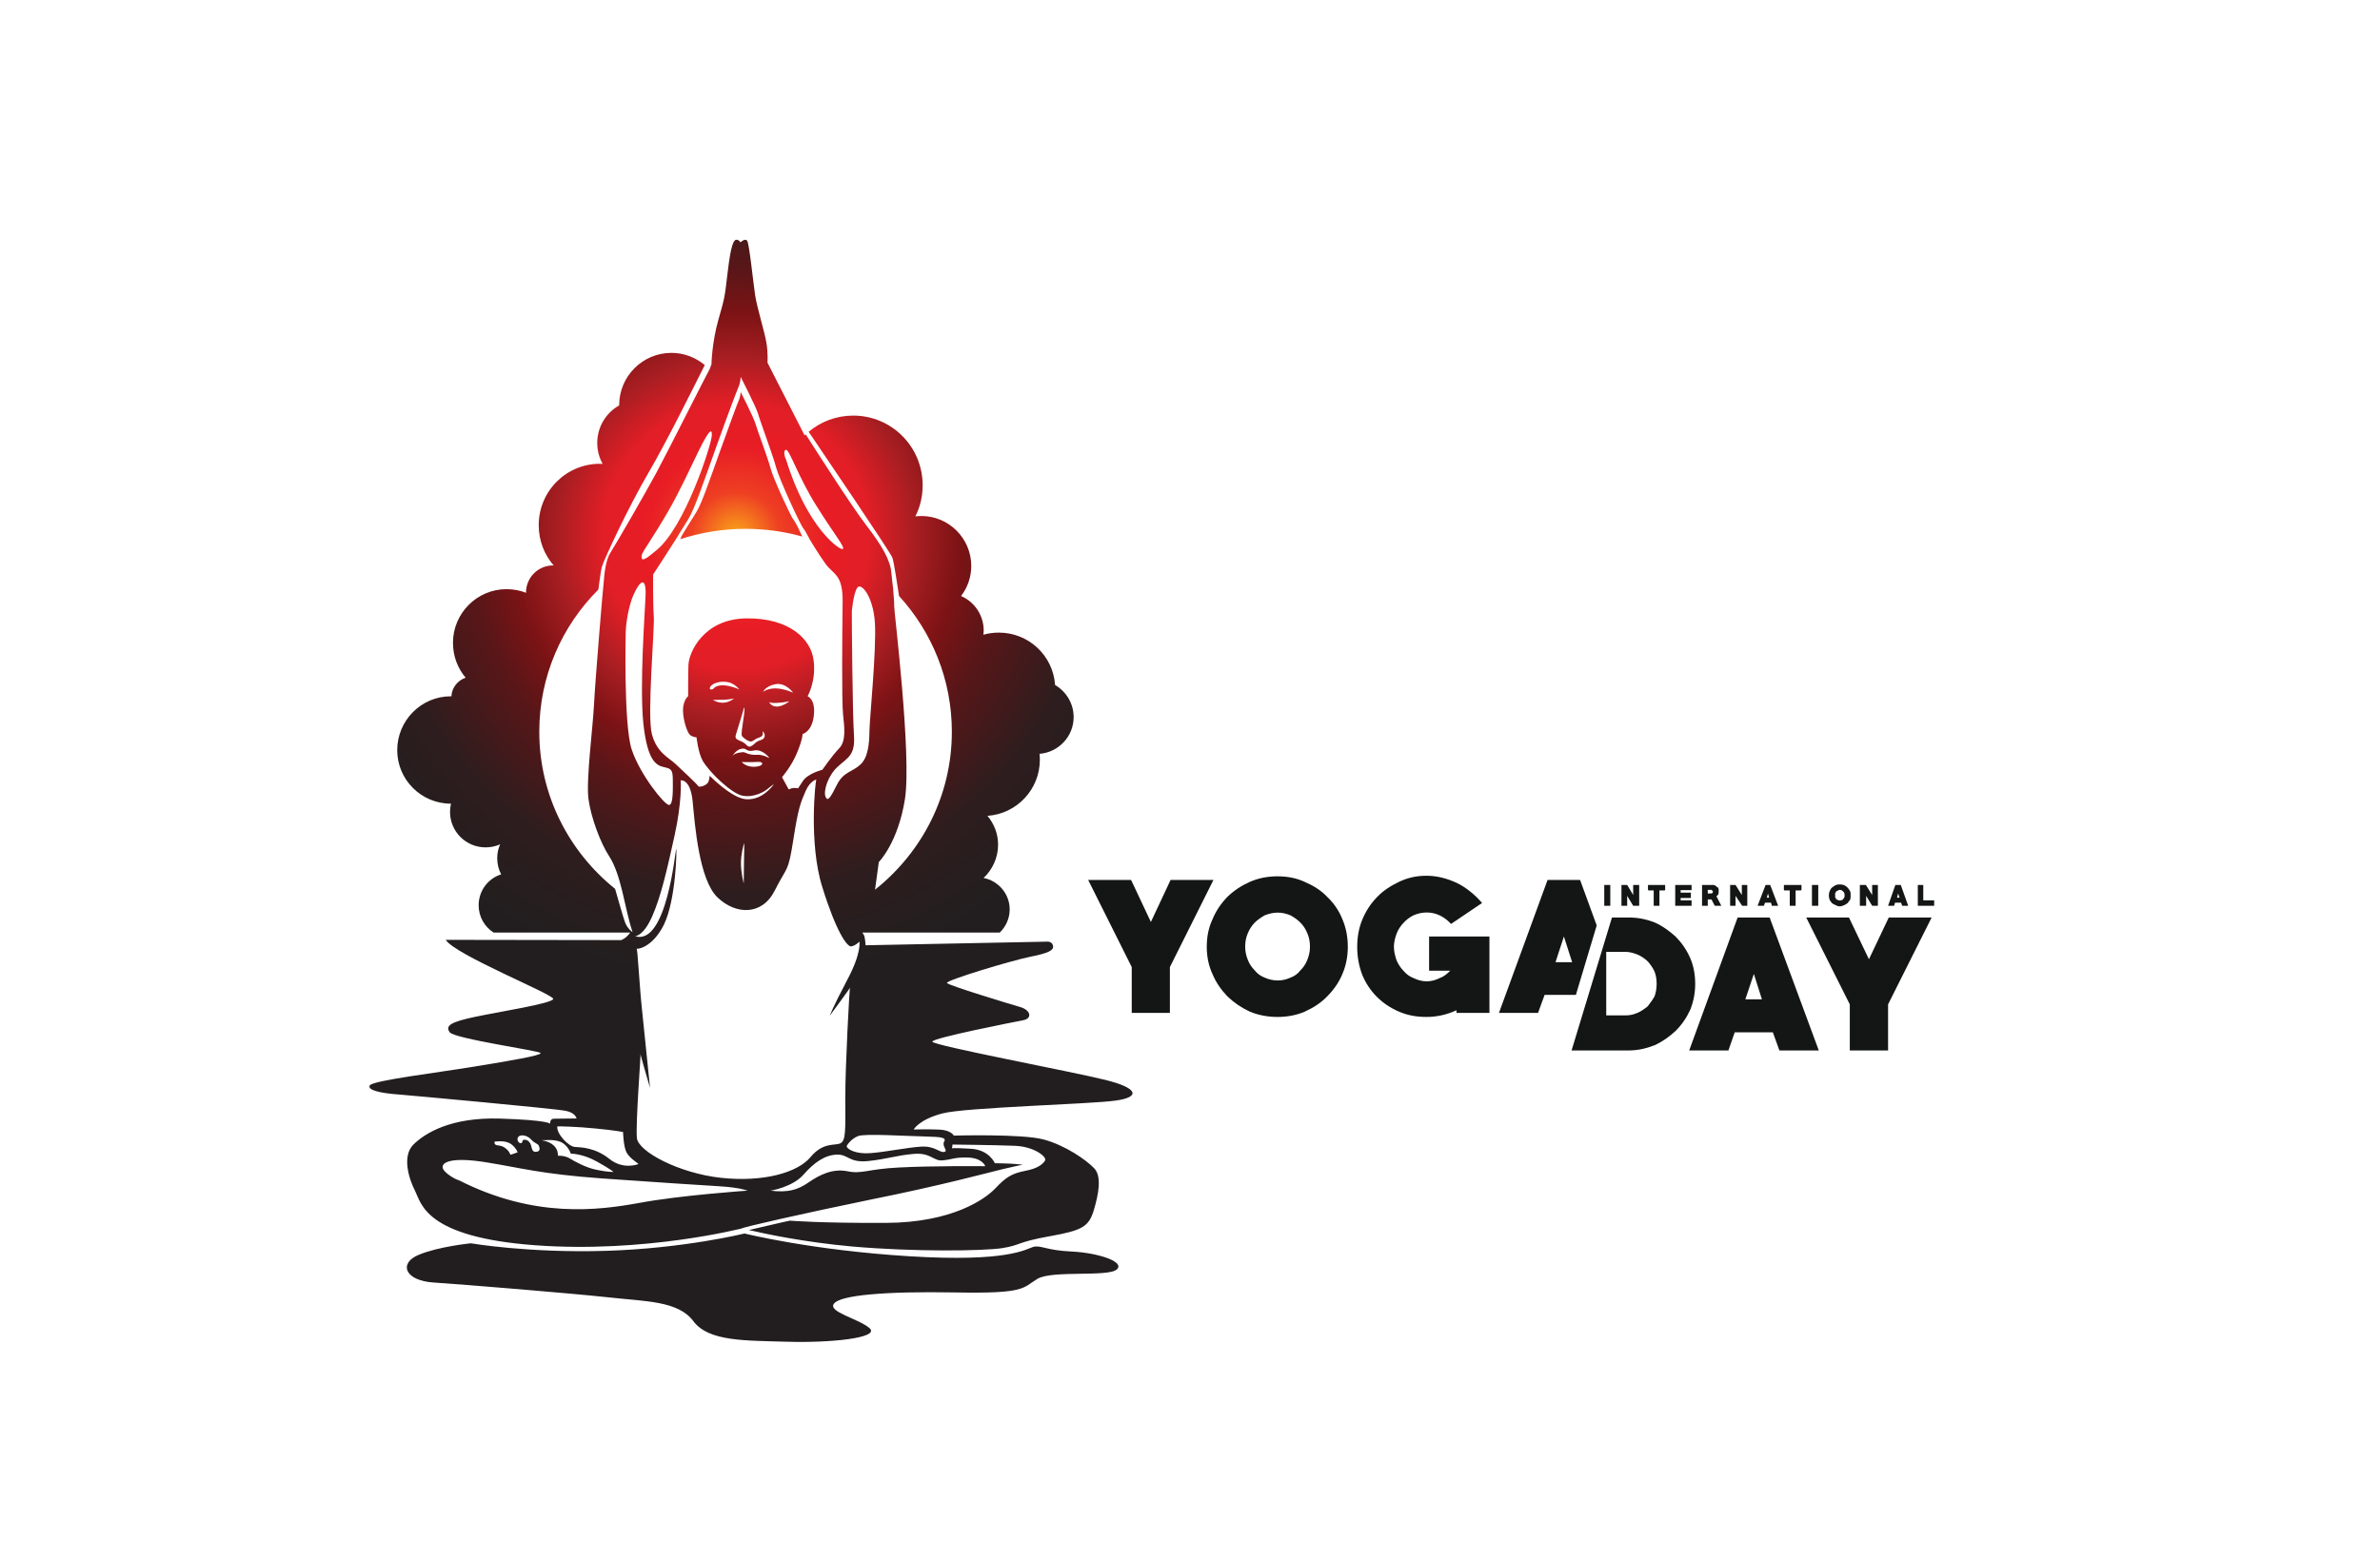 <?xml version="1.0" encoding="UTF-8" standalone="no"?><!DOCTYPE svg PUBLIC "-//W3C//DTD SVG 1.1//EN" "http://www.w3.org/Graphics/SVG/1.1/DTD/svg11.dtd"><svg width="100%" height="100%" viewBox="0 0 71 46" version="1.1" xmlns="http://www.w3.org/2000/svg" xmlns:xlink="http://www.w3.org/1999/xlink" xml:space="preserve" xmlns:serif="http://www.serif.com/" style="fill-rule:evenodd;clip-rule:evenodd;stroke-linejoin:round;stroke-miterlimit:2;"><g><path d="M57.212,27.025l0,-0.621l0.163,0l0,0.459l0.325,-0l-0,0.162l-0.488,0Zm-0.587,-0.367l-0.033,0.125l0.075,0l-0.042,-0.125Zm0.121,0.367l-0.033,-0.092l-0.18,0l-0.029,0.092l-0.179,0l0.217,-0.621l0.162,0l0.221,0.621l-0.179,0Zm-0.896,0l-0.179,-0.296l-0,0.296l-0.188,0l0,-0.621l0.18,0l0.187,0.3l0,-0.3l0.171,0l-0,0.621l-0.171,0Zm-0.967,-0.475c-0.016,0 -0.041,0.008 -0.05,0.017c-0.016,0.016 -0.041,0.021 -0.062,0.033c-0,0.017 -0.009,0.033 -0.025,0.05l-0,0.125c0.016,0.017 0.025,0.029 0.025,0.046c0.021,0.021 0.046,0.033 0.062,0.033c0.009,0.009 0.034,0.013 0.05,0.013c0.025,-0 0.05,-0.004 0.067,-0.013c0.004,0 0.029,-0.012 0.037,-0.033c0.017,-0.017 0.026,-0.029 0.034,-0.046c-0,-0.033 0.008,-0.033 0.008,-0.054c0,-0.025 -0.008,-0.054 -0.008,-0.071c-0.008,-0.017 -0.017,-0.033 -0.034,-0.05c-0.008,-0.012 -0.033,-0.017 -0.037,-0.033c-0.017,-0.009 -0.042,-0.017 -0.067,-0.017Zm0,0.492c-0.05,-0 -0.083,-0.017 -0.121,-0.034c-0.041,-0.016 -0.083,-0.041 -0.116,-0.066c-0.025,-0.038 -0.046,-0.067 -0.063,-0.088c-0.016,-0.054 -0.025,-0.096 -0.025,-0.133c0,-0.063 0.009,-0.096 0.025,-0.133c0.017,-0.038 0.038,-0.08 0.063,-0.101c0.033,-0.025 0.075,-0.058 0.116,-0.079c0.038,-0.012 0.071,-0.02 0.121,-0.02c0.05,-0 0.088,0.008 0.13,0.02c0.041,0.021 0.074,0.046 0.108,0.079c0.021,0.021 0.046,0.063 0.071,0.101c0.016,0.037 0.016,0.07 0.016,0.133c0,0.037 0,0.079 -0.016,0.133c-0.025,0.021 -0.05,0.05 -0.071,0.088c-0.034,0.025 -0.067,0.05 -0.108,0.066c-0.042,0.017 -0.08,0.034 -0.13,0.034Zm-0.829,-0.017l0,-0.621l0.188,0l-0,0.621l-0.188,0Zm-0.333,-0.458l-0.154,-0l-0,0.458l-0.175,0l-0,-0.458l-0.163,-0l-0.012,-0.017l-0,-0.146l0.525,0l-0,0.146l-0.021,0.017Zm-0.979,0.091l-0.034,0.125l0.067,0l-0.033,-0.125Zm0.116,0.367l-0.025,-0.092l-0.179,0l-0.033,0.092l-0.188,0l0.238,-0.621l0.137,0l0.238,0.621l-0.188,0Zm-0.887,0l-0.196,-0.296l-0,0.296l-0.162,0l-0,-0.621l0.162,0l0.187,0.3l0,-0.3l0.163,0l0,0.621l-0.154,0Zm-0.929,-0.475l-0.096,0l-0,0.108l0.096,0c0.016,0 0.025,-0.008 0.033,-0.008c0.017,-0.008 0.025,-0.025 0.025,-0.042c-0,-0.02 -0.008,-0.025 -0.025,-0.041c-0.008,-0.017 -0.017,-0.017 -0.033,-0.017Zm0.112,0.475l-0.096,-0.188l-0.112,0l-0,0.188l-0.171,0l-0,-0.621l0.317,0c0.016,0 0.033,0 0.041,0.004c0.021,0 0.038,0.017 0.046,0.021c0.017,0.008 0.025,0.017 0.034,0.033c0.024,0.005 0.024,0.009 0.041,0.025c0.009,0.017 0.017,0.03 0.017,0.055l-0,0.05c-0,0.029 -0,0.058 -0.008,0.083c-0.009,0.029 -0.042,0.054 -0.059,0.067l0.146,0.283l-0.196,0Zm-1.179,0l0,-0.621l0.488,0l-0,0.154l-0.326,0l0,0.075l0.305,0l-0,0.159l-0.305,-0l0,0.071l0.326,-0l-0,0.162l-0.488,0Zm-0.317,-0.458l-0.154,-0l0,0.458l-0.171,0l0,-0.458l-0.154,-0l-0.017,-0.017l0,-0.146l0.513,0l-0,0.146l-0.017,0.017Zm-0.937,0.458l-0.179,-0.296l-0,0.296l-0.171,0l-0,-0.621l0.171,0l0.179,0.3l-0,-0.3l0.179,0l0,0.621l-0.179,0Zm-0.863,0l0,-0.621l0.18,0l-0,0.621l-0.18,0Z" style="fill:#141515;fill-rule:nonzero;"/><path d="M46.654,27.942l-0.25,0.766l0.496,0l-0.246,-0.766Zm0.358,1.741l-0.933,0l-0.196,0.538l-1.166,-0l1.45,-3.967l0.97,0l0.496,1.358l-0.621,2.071Zm-3.562,0.538l0,-0.079c-0.287,0.133 -0.588,0.2 -0.896,0.2c-0.3,-0 -0.571,-0.05 -0.821,-0.159c-0.254,-0.108 -0.475,-0.258 -0.662,-0.445c-0.188,-0.188 -0.333,-0.409 -0.438,-0.667c-0.095,-0.259 -0.145,-0.529 -0.145,-0.821c-0,-0.292 0.05,-0.571 0.154,-0.817c0.104,-0.25 0.25,-0.475 0.437,-0.666c0.188,-0.2 0.417,-0.342 0.671,-0.463c0.25,-0.117 0.512,-0.175 0.804,-0.175c0.317,0 0.609,0.079 0.904,0.213c0.275,0.137 0.53,0.337 0.755,0.6l-0.926,0.625c-0.212,-0.234 -0.466,-0.342 -0.724,-0.342c-0.138,-0 -0.263,0.029 -0.392,0.083c-0.121,0.059 -0.221,0.138 -0.3,0.225c-0.092,0.096 -0.163,0.205 -0.213,0.338c-0.041,0.112 -0.075,0.25 -0.075,0.379c0,0.138 0.034,0.262 0.075,0.392c0.05,0.12 0.121,0.233 0.213,0.325c0.079,0.095 0.179,0.171 0.3,0.216c0.129,0.063 0.254,0.096 0.392,0.096c0.129,0 0.258,-0.033 0.383,-0.096c0.129,-0.045 0.217,-0.121 0.317,-0.22l-0.63,-0l0,-1.021l1.8,-0l0,2.279l-0.983,-0Zm-5.333,-2.992c-0.138,0 -0.271,0.034 -0.384,0.079c-0.12,0.067 -0.22,0.138 -0.308,0.225c-0.092,0.096 -0.158,0.205 -0.204,0.321c-0.05,0.113 -0.075,0.25 -0.075,0.392c-0,0.129 0.025,0.258 0.075,0.383c0.046,0.121 0.112,0.225 0.204,0.317c0.088,0.112 0.188,0.179 0.308,0.225c0.113,0.05 0.246,0.083 0.384,0.083c0.141,0 0.262,-0.033 0.375,-0.083c0.125,-0.046 0.221,-0.113 0.308,-0.225c0.092,-0.092 0.158,-0.196 0.204,-0.317c0.05,-0.125 0.075,-0.254 0.075,-0.383c0,-0.142 -0.025,-0.279 -0.075,-0.392c-0.046,-0.116 -0.112,-0.225 -0.204,-0.321c-0.087,-0.087 -0.183,-0.158 -0.308,-0.225c-0.113,-0.045 -0.234,-0.079 -0.375,-0.079Zm-0.009,3.113c-0.283,-0 -0.562,-0.05 -0.825,-0.159c-0.25,-0.116 -0.47,-0.266 -0.666,-0.454c-0.188,-0.196 -0.342,-0.416 -0.446,-0.667c-0.117,-0.25 -0.171,-0.529 -0.171,-0.812c0,-0.3 0.054,-0.571 0.171,-0.821c0.104,-0.254 0.258,-0.479 0.446,-0.671c0.196,-0.191 0.416,-0.333 0.666,-0.445c0.263,-0.117 0.542,-0.167 0.825,-0.167c0.296,-0 0.563,0.05 0.817,0.167c0.258,0.112 0.487,0.254 0.667,0.445c0.195,0.184 0.35,0.409 0.454,0.667c0.108,0.254 0.162,0.525 0.162,0.825c0,0.283 -0.054,0.562 -0.162,0.812c-0.104,0.251 -0.259,0.471 -0.454,0.667c-0.18,0.188 -0.409,0.338 -0.667,0.454c-0.254,0.109 -0.521,0.159 -0.817,0.159Zm-3.208,-1.488l0,1.367l-1.138,-0l0,-1.367l-1.3,-2.6l1.28,0l0.591,1.254l0.588,-1.254l1.279,0l-1.3,2.6Z" style="fill:#141515;"/><path d="M56.325,29.967l-0,1.375l-1.142,-0l0,-1.375l-1.3,-2.592l1.275,0l0.596,1.246l0.592,-1.246l1.279,0l-1.3,2.592Zm-4.004,-0.909l-0.254,0.759l0.495,-0l-0.241,-0.759Zm0.762,2.284l-0.196,-0.542l-1.137,-0l-0.188,0.542l-1.17,-0l1.445,-3.967l0.955,0l1.466,3.967l-1.175,-0Zm-4.595,-2.942l-0.571,-0l-0,1.896l0.571,-0c0.129,-0 0.233,-0.021 0.358,-0.075c0.112,-0.046 0.216,-0.121 0.308,-0.196c0.071,-0.092 0.146,-0.192 0.204,-0.296c0.042,-0.116 0.063,-0.242 0.063,-0.383c-0,-0.125 -0.021,-0.25 -0.063,-0.359c-0.058,-0.124 -0.133,-0.225 -0.204,-0.304c-0.092,-0.087 -0.196,-0.158 -0.308,-0.204c-0.125,-0.046 -0.229,-0.079 -0.358,-0.079Zm0.095,2.942l-1.7,-0l1.205,-3.967l0.495,0c0.28,0 0.529,0.05 0.784,0.15c0.233,0.104 0.437,0.254 0.625,0.425c0.179,0.183 0.325,0.392 0.433,0.642c0.096,0.22 0.146,0.483 0.146,0.762c-0,0.275 -0.05,0.525 -0.146,0.771c-0.108,0.237 -0.254,0.45 -0.433,0.629c-0.188,0.175 -0.392,0.321 -0.625,0.429c-0.255,0.1 -0.504,0.159 -0.784,0.159Z" style="fill:#141515;"/><path d="M23.933,16.008c-0.537,-0.15 -1.104,-0.229 -1.691,-0.229c-0.684,0 -1.338,0.109 -1.95,0.309l0.046,-0.105c-0,0 0.266,-0.437 0.433,-0.7c0.167,-0.266 0.404,-0.975 0.712,-1.829c0.305,-0.854 0.517,-1.421 0.563,-1.525c0.046,-0.108 0.05,-0.233 0.05,-0.233c-0,-0 0.387,0.758 0.437,0.937c0.05,0.175 0.384,1.063 0.455,1.342c0.07,0.279 0.604,1.442 0.687,1.538c0.063,0.07 0.196,0.358 0.258,0.495Zm0.196,0.034c0.004,0.016 0.013,0.029 0.013,0.029c-0,-0 0.25,0.425 0.487,0.754c0.234,0.325 0.521,0.3 0.508,1.146c-0.012,0.854 -0.029,2.971 0.013,3.346c0.038,0.375 0.1,0.787 -0.117,1.012c-0.216,0.225 -0.5,0.638 -0.5,0.638c0,-0 -0.437,0.112 -0.579,0.333l-0.146,0.221c0,-0 -0.1,-0.025 -0.191,-0c-0.092,0.029 -0.088,0.033 -0.088,0.033l-0.2,-0.366c0,-0 0.288,-0.326 0.454,-0.742c0.167,-0.404 0.159,-0.546 0.159,-0.546c-0,0 0.283,-0.062 0.337,-0.554c0.054,-0.492 -0.187,-0.571 -0.187,-0.571c-0,0 0.262,-0.454 0.179,-1.079c-0.079,-0.629 -0.721,-1.258 -2,-1.246c-1.279,0.013 -1.721,1.013 -1.734,1.392c-0.012,0.379 -0.008,0.929 -0.008,0.929c0,-0 -0.158,0.121 -0.154,0.437c0.008,0.313 0.133,0.646 0.2,0.709c0.067,0.075 0.204,0.083 0.204,0.083c0,0 0.05,0.462 0.184,0.7c0.212,0.358 0.854,0.967 1.175,1.038c0.349,0.075 0.674,-0.121 0.783,-0.217c0.112,-0.096 0.171,-0.125 0.162,-0.117c-0.008,0.004 -0.321,0.479 -0.825,0.442c-0.35,-0.025 -0.833,-0.45 -1.087,-0.7c-0.004,0.062 -0.017,0.121 -0.034,0.171c-0.045,0.125 -0.283,0.187 -0.308,0.137c-0.029,-0.054 -0.475,-0.471 -0.675,-0.658c-0.196,-0.188 -0.562,-0.334 -0.708,-0.896c-0.146,-0.558 0.083,-3.117 0.058,-3.504c-0.029,-0.384 -0.021,-1.254 -0.021,-1.254c0,-0 0.375,-0.571 0.646,-1c0.034,-0.054 0.075,-0.117 0.113,-0.18l-0,-0.004c0.096,-0.15 0.2,-0.321 0.283,-0.454c0.196,-0.312 0.479,-1.158 0.842,-2.171c0.362,-1.012 0.62,-1.691 0.675,-1.812c0.05,-0.125 0.054,-0.275 0.054,-0.275c-0,-0 0.462,0.9 0.521,1.108c0.058,0.213 0.454,1.267 0.537,1.6c0.088,0.329 0.721,1.713 0.817,1.821c0.037,0.042 0.096,0.15 0.158,0.267Zm-0.683,-2.342c-0.017,-0.008 -0.1,-0.258 -0,-0.279c0.104,-0.021 0.371,0.825 0.917,1.683c0.541,0.863 0.841,1.208 0.783,1.275c-0.063,0.067 -1.063,-0.596 -1.7,-2.679Zm-3.867,2.721c-0.025,0.012 -0.396,0.366 -0.433,0.242c-0.042,-0.13 0.05,-0.196 0.487,-0.905c0.438,-0.708 0.654,-1.141 1.063,-2c0.404,-0.858 0.558,-1.058 0.537,-0.754c-0.02,0.304 -0.812,2.742 -1.654,3.417Zm-4.825,17.641c0.038,-0.004 0.267,-0.037 0.429,0.038c0.163,0.071 0.271,0.279 0.254,0.283c-0.016,0 -0.216,0.088 -0.216,0.063c-0,-0.021 -0.054,-0.142 -0.2,-0.225c-0.138,-0.079 -0.288,-0.004 -0.267,-0.159Zm0.838,-0.041c-0.005,0.012 -0,0.108 -0.079,0.083c-0.08,-0.021 -0.109,-0.162 -0.021,-0.208c0.079,-0.046 0.254,-0.013 0.358,0.108c0.104,0.117 0.192,0.109 0.225,0.183c0.033,0.08 0.038,0.155 -0.054,0.175c-0.092,0.017 -0.138,0 -0.171,-0.158c-0.033,-0.154 -0.154,-0.233 -0.258,-0.183Zm0.566,-0c0.059,0.008 0.342,-0.042 0.567,0.05c0.225,0.1 0.304,0.35 0.304,0.35c0,-0 0.35,-0.004 0.779,0.237c0.429,0.238 0.492,0.309 0.492,0.309c0,-0 -0.187,0.004 -0.5,-0.063c-0.308,-0.058 -0.65,-0.246 -0.804,-0.341c-0.154,-0.092 -0.354,-0.08 -0.354,-0.08c-0,0 0.054,-0.37 -0.484,-0.462Zm0.467,-0.413c0.025,-0.004 0.579,0.004 1.146,0.063c0.567,0.054 0.816,0.104 0.816,0.104c0,-0 0.009,0.421 0.101,0.604c0.091,0.184 0.379,0.346 0.358,0.354c-0.017,0.004 -0.454,0.179 -0.871,-0.158c-0.417,-0.333 -0.833,-0.342 -1.025,-0.354c-0.192,-0.013 -0.554,-0.396 -0.525,-0.613Zm6.358,1.917c0.025,0 0.659,-0.108 0.984,-0.475c0.329,-0.375 0.646,-0.588 0.996,-0.6c0.349,-0.012 0.354,0.25 0.937,0.192c0.587,-0.063 0.829,-0.167 1.354,-0.213c0.521,-0.046 0.588,0.225 0.875,0.192c0.296,-0.029 0.333,-0.096 0.754,-0.083c0.417,0.012 0.521,0.258 0.504,0.258c-0.012,-0.004 -1.591,-0.013 -2.55,0.037c-0.962,0.046 -1.12,0.204 -1.558,0.113c-0.442,-0.088 -0.833,0.108 -1.158,0.333c-0.329,0.229 -0.625,0.308 -1.138,0.246Zm2.275,-1.325c0.005,-0.029 0.129,-0.221 0.342,-0.304c0.204,-0.079 1.392,-0 1.967,0.012c0.57,0.013 0.666,0.038 0.595,0.163c-0.07,0.129 0.142,0.275 0,0.3c-0.141,0.021 -0.275,-0.184 -0.683,-0.159c-0.412,0.026 -1.037,0.155 -1.487,0.192c-0.45,0.042 -0.725,-0.112 -0.734,-0.204Zm-11.575,1.012c-0.041,0.005 -0.466,-0.216 -0.479,-0.383c-0.012,-0.166 0.309,-0.312 1.321,-0.146c1.013,0.163 1.612,0.346 3.45,0.479c1.833,0.13 2.913,0.196 3.508,0.234c0.596,0.037 0.817,0.129 0.817,0.129c0,0 -2.013,0.138 -3.233,0.367c-1.221,0.221 -3.121,0.47 -5.384,-0.68Zm8.521,-10.041c-0.004,-0 -0.008,0.004 -0.012,0.012c-0.021,0.063 -0.084,0.3 -0.088,0.555c-0.004,0.3 0.088,0.637 0.083,0.625c-0.004,-0.009 0.017,-1.192 0.017,-1.192Zm3.208,-6.884c-0.008,-0.05 0.051,-0.604 0.167,-0.758c0.113,-0.146 0.467,0.254 0.521,1.05c0.05,0.796 -0.158,2.867 -0.163,3.234c-0.004,0.366 -0.037,0.787 -0.27,0.999c-0.234,0.221 -0.504,0.213 -0.696,0.596c-0.192,0.38 -0.279,0.534 -0.346,0.359c-0.063,-0.175 0.075,-0.63 0.371,-0.896c0.3,-0.271 0.521,-0.338 0.479,-0.938c-0.042,-0.596 -0.067,-3.525 -0.063,-3.646Zm-6.745,0.563c-0.004,-0.025 0.037,-0.687 0.246,-1.133c0.204,-0.442 0.37,-0.488 0.345,0.071c-0.025,0.558 -0.179,2.674 -0.066,3.795c0.121,1.125 0.387,1.254 0.612,1.305c0.221,0.045 0.263,0.087 0.267,0.358c-0,0.271 0.021,0.783 -0.117,0.771c-0.137,-0.009 -0.867,-0.913 -1.112,-1.663c-0.242,-0.75 -0.175,-3.504 -0.175,-3.504Zm0.279,9.083c0.017,-0.008 0.246,0.004 0.512,-0.596c0.263,-0.6 0.442,-1.391 0.663,-2.395c0.225,-1.005 0.192,-1.659 0.183,-1.659c-0.012,0.005 0.288,-0.079 0.359,0.625c0.066,0.7 0.191,2.342 0.741,2.867c0.546,0.525 1.333,0.546 1.708,-0.204c0.376,-0.746 0.396,-0.513 0.55,-1.488c0.151,-0.975 0.221,-1.137 0.371,-1.479c0.146,-0.337 0.346,-0.346 0.321,-0.346c-0.025,0 -0.237,1.888 0.175,3.204c0.409,1.321 0.742,1.8 0.867,1.775c0.125,-0.02 0.241,-0.141 0.241,-0.141c0,-0 0.071,0.329 -0.358,1.133c-0.429,0.813 -0.542,1.108 -0.521,1.071c0.025,-0.037 0.609,-0.821 0.596,-0.829c-0.008,-0.008 -0.141,2.341 -0.137,3.3c0.004,0.95 0.016,1.25 -0.138,1.337c-0.154,0.088 -0.517,-0.05 -0.904,0.421c-0.387,0.463 -1.417,0.75 -2.671,0.613c-1.254,-0.138 -2.467,-0.784 -2.504,-1.188c-0.042,-0.4 0.121,-2.508 0.108,-2.504c-0.012,0.004 0.284,1.008 0.284,1.008c-0,0 -0.159,-1.558 -0.238,-2.316c-0.083,-0.763 -0.133,-1.875 -0.166,-1.842c-0.038,0.033 0.454,0.021 0.816,-0.708c0.363,-0.738 0.392,-2.288 0.367,-2.267c-0.021,0.017 -0.279,2.908 -1.225,2.608Zm3.816,-7.291c0.017,-0.021 0.08,-0.171 0.375,-0.229c0.296,-0.055 0.53,0.254 0.521,0.254c-0.004,0.004 -0.533,-0.271 -0.896,-0.025Zm0.176,0.3c0.016,0.008 0.045,0.046 0.266,0.029c0.225,-0.013 0.346,-0.054 0.342,-0.046c-0.004,0.008 -0.421,0.338 -0.608,0.017Zm-1.671,-0.059c-0,0 0.083,0 0.312,-0.004c0.234,-0.008 0.325,-0.046 0.317,-0.037c-0.009,0.004 -0.275,0.25 -0.629,0.041Zm0.929,0.229c-0.004,0.034 -0.2,0.671 -0.242,0.805c-0.042,0.129 0.029,0.146 0.179,0.212c0.146,0.067 0.167,0.188 0.267,0.138c0.104,-0.046 0.133,-0.138 0.279,-0.179c0.15,-0.046 0.138,-0.13 0.129,-0.18c-0.012,-0.054 -0.058,-0.091 -0.062,-0.087c-0.004,0.008 0.058,0.133 -0.083,0.179c-0.138,0.042 -0.163,0.096 -0.238,0.121c-0.075,0.025 -0.238,-0.088 -0.292,-0.163c-0.05,-0.083 0.125,-0.829 0.063,-0.846Zm-0.342,1.434c0.017,-0.025 0.125,-0.188 0.279,-0.208c0.154,-0.021 0.121,0.108 0.363,0.054c0.246,-0.05 0.45,0.208 0.454,0.221c0.008,0.02 -0.171,-0.109 -0.392,-0.092c-0.22,0.012 -0.341,-0.083 -0.379,-0.079c-0.033,0.004 -0.221,0.004 -0.325,0.104Zm0.271,0.191c0.029,0 0.321,0.009 0.471,-0.004c0.15,-0.008 0.171,0.05 0.112,0.096c-0.062,0.05 -0.383,0.113 -0.583,-0.092Zm-0.858,-2.175c-0,0 -0.125,0.046 -0.084,-0.058c0.046,-0.1 0.254,-0.187 0.488,-0.158c0.237,0.025 0.383,0.225 0.383,0.225c0,-0 -0.579,-0.271 -0.787,-0.009Zm-7.221,16.534c-0,-0 1.721,0.296 4.037,0.225c2.317,-0.071 4.129,-0.517 4.129,-0.517c0,0 1.992,0.5 4.921,0.679c2.93,0.18 3.459,-0.208 3.688,-0.279c0.233,-0.062 0.379,0.104 1.154,0.138c0.775,0.037 1.596,0.304 1.342,0.533c-0.259,0.237 -1.934,0.017 -2.371,0.283c-0.442,0.267 -0.333,0.446 -2.454,0.404c-2.121,-0.037 -3.425,0.084 -3.613,0.334c-0.191,0.25 0.742,0.45 1.063,0.733c0.32,0.292 -1.18,0.442 -2.45,0.404c-1.271,-0.037 -2.355,-0.004 -2.809,-0.616c-0.458,-0.609 -1.429,-0.584 -2.537,-0.709c-1.104,-0.12 -4.313,-0.383 -5.2,-0.441c-0.888,-0.054 -1.05,-0.584 -0.459,-0.825c0.588,-0.25 1.559,-0.346 1.559,-0.346Zm-0.596,-16.321l0.017,0c0.012,-0.258 0.187,-0.475 0.425,-0.554c-0.238,-0.279 -0.379,-0.642 -0.379,-1.042c-0,-0.879 0.716,-1.6 1.595,-1.6c0.209,0 0.405,0.038 0.584,0.108l-0,-0.008c-0,-0.446 0.362,-0.808 0.804,-0.808l0.021,-0c-0.279,-0.321 -0.446,-0.742 -0.446,-1.2c-0,-1.013 0.816,-1.833 1.825,-1.833c0.029,-0 0.054,-0 0.083,0.004c-0.104,-0.188 -0.162,-0.396 -0.162,-0.625c-0,-0.479 0.262,-0.9 0.654,-1.121l-0,-0.008c-0,-0.859 0.7,-1.559 1.558,-1.559c0.379,0 0.725,0.138 0.996,0.363c-0.329,0.658 -1.171,2.35 -1.667,3.191c-0.62,1.059 -1.341,2.617 -1.4,2.821c-0.029,0.104 -0.075,0.417 -0.108,0.688c-1.092,1.091 -1.762,2.587 -1.762,4.241c-0,1.892 0.883,3.579 2.262,4.688c0.083,0.291 0.229,0.804 0.283,0.962c0.075,0.23 0.238,0.33 0.238,0.33c-0.242,-0.721 -0.325,-1.696 -0.704,-2.275c-0.242,-0.367 -0.538,-1.134 -0.613,-1.709c-0.071,-0.575 0.133,-2.125 0.167,-2.812c0.033,-0.688 0.271,-3.538 0.287,-3.625c0.021,-0.317 0.071,-0.684 0.192,-0.884c0.246,-0.395 1.029,-1.754 1.375,-2.391c0.346,-0.642 1.5,-2.938 1.592,-3.096c0.012,-0.017 0.021,-0.042 0.025,-0.067c0.016,-0.041 0.033,-0.079 0.033,-0.083c-0,-0.021 0.013,-0.638 0.2,-1.308c0.187,-0.671 0.187,-0.609 0.283,-1.442c0.1,-0.834 0.179,-0.979 0.275,-0.967c0.088,0.017 0.105,0.079 0.105,0.079c-0,0 0.141,-0.141 0.204,-0.045c0.062,0.091 0.179,1.249 0.237,1.629c0.059,0.379 0.283,1.091 0.333,1.4c0.055,0.308 0.034,0.604 0.034,0.604l1.108,2.171c0.013,-0.013 0.021,-0.021 0.034,-0.029c0.224,0.354 1.362,2.133 1.795,2.695c0.484,0.629 0.73,1.059 0.759,1.438c0.016,0.167 0.037,0.35 0.058,0.512l-0.004,-0.004c0.012,0.159 0.037,0.417 0.029,0.475c-0.012,0.084 0.529,4.458 0.321,5.767c-0.209,1.308 -0.779,1.875 -0.779,1.875l-0.113,0.825c1.4,-1.113 2.292,-2.808 2.292,-4.713c-0,-1.558 -0.596,-2.979 -1.575,-4.05c-0.05,-0.321 -0.15,-1.004 -0.2,-1.145c-0.058,-0.163 -2.1,-3.167 -2.496,-3.755c0.358,-0.3 0.821,-0.483 1.329,-0.483c1.146,-0 2.071,0.929 2.071,2.079c-0,0.333 -0.075,0.646 -0.217,0.925c0.059,-0.004 0.117,-0.008 0.18,-0.008c0.816,-0 1.487,0.667 1.487,1.491c-0,0.334 -0.112,0.646 -0.304,0.896c0.4,0.175 0.675,0.571 0.675,1.034c-0,0.037 -0.004,0.079 -0.009,0.121c0.146,-0.042 0.3,-0.063 0.463,-0.063c0.887,0 1.617,0.688 1.675,1.563c0.329,0.191 0.554,0.55 0.554,0.958c0,0.579 -0.45,1.05 -1.017,1.096c0.005,0.058 0.009,0.112 0.009,0.175c-0,0.887 -0.688,1.616 -1.563,1.675c0.196,0.233 0.317,0.533 0.317,0.862c-0,0.392 -0.171,0.746 -0.433,0.992c0.441,0.083 0.779,0.475 0.779,0.937c-0,0.275 -0.117,0.517 -0.296,0.692l-4.1,-0c0.029,0.037 0.058,0.087 0.067,0.133c0.025,0.117 0.029,0.246 0.029,0.246l5.404,-0.108c-0,-0 0.154,-0.021 0.188,0.116c0.033,0.142 -0.13,0.225 -0.676,0.334c-0.545,0.108 -2.525,0.704 -2.487,0.783c0.038,0.071 1.867,0.625 2.183,0.717c0.321,0.092 0.371,0.346 0.084,0.396c-0.284,0.054 -2.704,0.529 -2.704,0.637c-0,0.113 4.162,0.892 5.162,1.142c0.996,0.246 1.046,0.517 0.304,0.617c-0.737,0.108 -4.467,0.199 -5.166,0.383c-0.705,0.187 -0.855,0.479 -0.855,0.479c0,0 0.434,-0.012 0.775,0.004c0.342,0.017 0.421,0.179 0.421,0.179c0,0 2.017,-0.058 2.671,0.113c0.658,0.175 1.283,0.616 1.513,0.858c0.237,0.238 0.137,0.771 -0.009,1.259c-0.15,0.491 -0.346,0.6 -1.325,0.774c-0.979,0.175 -0.837,0.263 -1.417,0.355c-0.575,0.083 -2.595,0.112 -4.458,-0.05c-1.45,-0.13 -2.629,-0.384 -3.087,-0.492c0.358,-0.083 1.191,-0.279 1.225,-0.279c0.041,-0 0.875,0.075 2.862,0.066c1.983,-0.008 2.963,-0.712 3.267,-1.033c0.304,-0.321 0.475,-0.437 0.875,-0.517c0.404,-0.074 0.537,-0.208 0.604,-0.308c0.071,-0.1 -0.308,-0.421 -0.904,-0.442c-0.596,-0.025 -1.867,-0.037 -1.859,-0.037c0.009,0 -0.012,0.113 -0.012,0.113c-0,-0 0.017,-0.021 0.563,0.012c0.55,0.029 0.716,0.433 0.716,0.433c0,0 0.042,-0.004 0.292,0.005c0.246,0.004 0.541,0.037 0.541,0.037c0,-0 -0.22,0.042 -0.616,0.137c-0.4,0.096 -1.804,0.48 -3.9,0.9c-2.096,0.43 -3.871,0.838 -3.858,0.863c-0,0 -2.896,0.746 -6.175,0.504c-3.28,-0.242 -3.392,-1.246 -3.58,-1.621c-0.191,-0.371 -0.395,-1.046 -0.046,-1.387c0.346,-0.338 1.113,-0.817 2.58,-0.771c1.462,0.046 1.495,0.154 1.495,0.154c0,0 -0.016,-0.154 0.117,-0.15c0.134,0 0.671,-0.008 0.671,-0.008c-0,-0 -0.029,-0.175 -0.333,-0.229c-0.3,-0.063 -4.53,-0.45 -4.992,-0.488c-0.471,-0.033 -0.937,-0.121 -0.842,-0.271c0.1,-0.146 1.992,-0.375 3.109,-0.558c1.116,-0.183 1.983,-0.329 1.987,-0.404c0.004,-0.067 -2.579,-0.425 -2.716,-0.625c-0.142,-0.2 0.058,-0.309 0.77,-0.459c0.713,-0.15 2.309,-0.4 2.321,-0.533c0.017,-0.133 -2.917,-1.308 -3.208,-1.762l5.233,0.008c0,-0 0.15,-0.046 0.271,-0.225l-4.075,-0c-0.267,-0.171 -0.446,-0.471 -0.446,-0.813c0,-0.433 0.279,-0.8 0.671,-0.924c-0.075,-0.142 -0.117,-0.309 -0.117,-0.48c0,-0.15 0.029,-0.287 0.088,-0.416c-0.133,0.058 -0.279,0.091 -0.434,0.091c-0.587,0 -1.062,-0.471 -1.062,-1.062c-0,-0.083 0.012,-0.163 0.029,-0.242l-0.004,0c-0.883,0 -1.6,-0.716 -1.6,-1.596c0,-0.887 0.717,-1.608 1.6,-1.608Z" style="fill:url(#_Radial1);"/></g><defs><radialGradient id="_Radial1" cx="0" cy="0" r="1" gradientUnits="userSpaceOnUse" gradientTransform="matrix(12.588,4.167,-4.167,12.588,21.96,16.017)"><stop offset="0" style="stop-color:#faa819;stop-opacity:1"/><stop offset="0.1" style="stop-color:#ee3f23;stop-opacity:1"/><stop offset="0.2" style="stop-color:#e81d25;stop-opacity:1"/><stop offset="0.3" style="stop-color:#e21e26;stop-opacity:1"/><stop offset="0.4" style="stop-color:#a91e22;stop-opacity:1"/><stop offset="0.5" style="stop-color:#7d1315;stop-opacity:1"/><stop offset="0.6" style="stop-color:#591618;stop-opacity:1"/><stop offset="0.8" style="stop-color:#2e1d1e;stop-opacity:1"/><stop offset="1" style="stop-color:#221e1f;stop-opacity:1"/></radialGradient></defs></svg>
